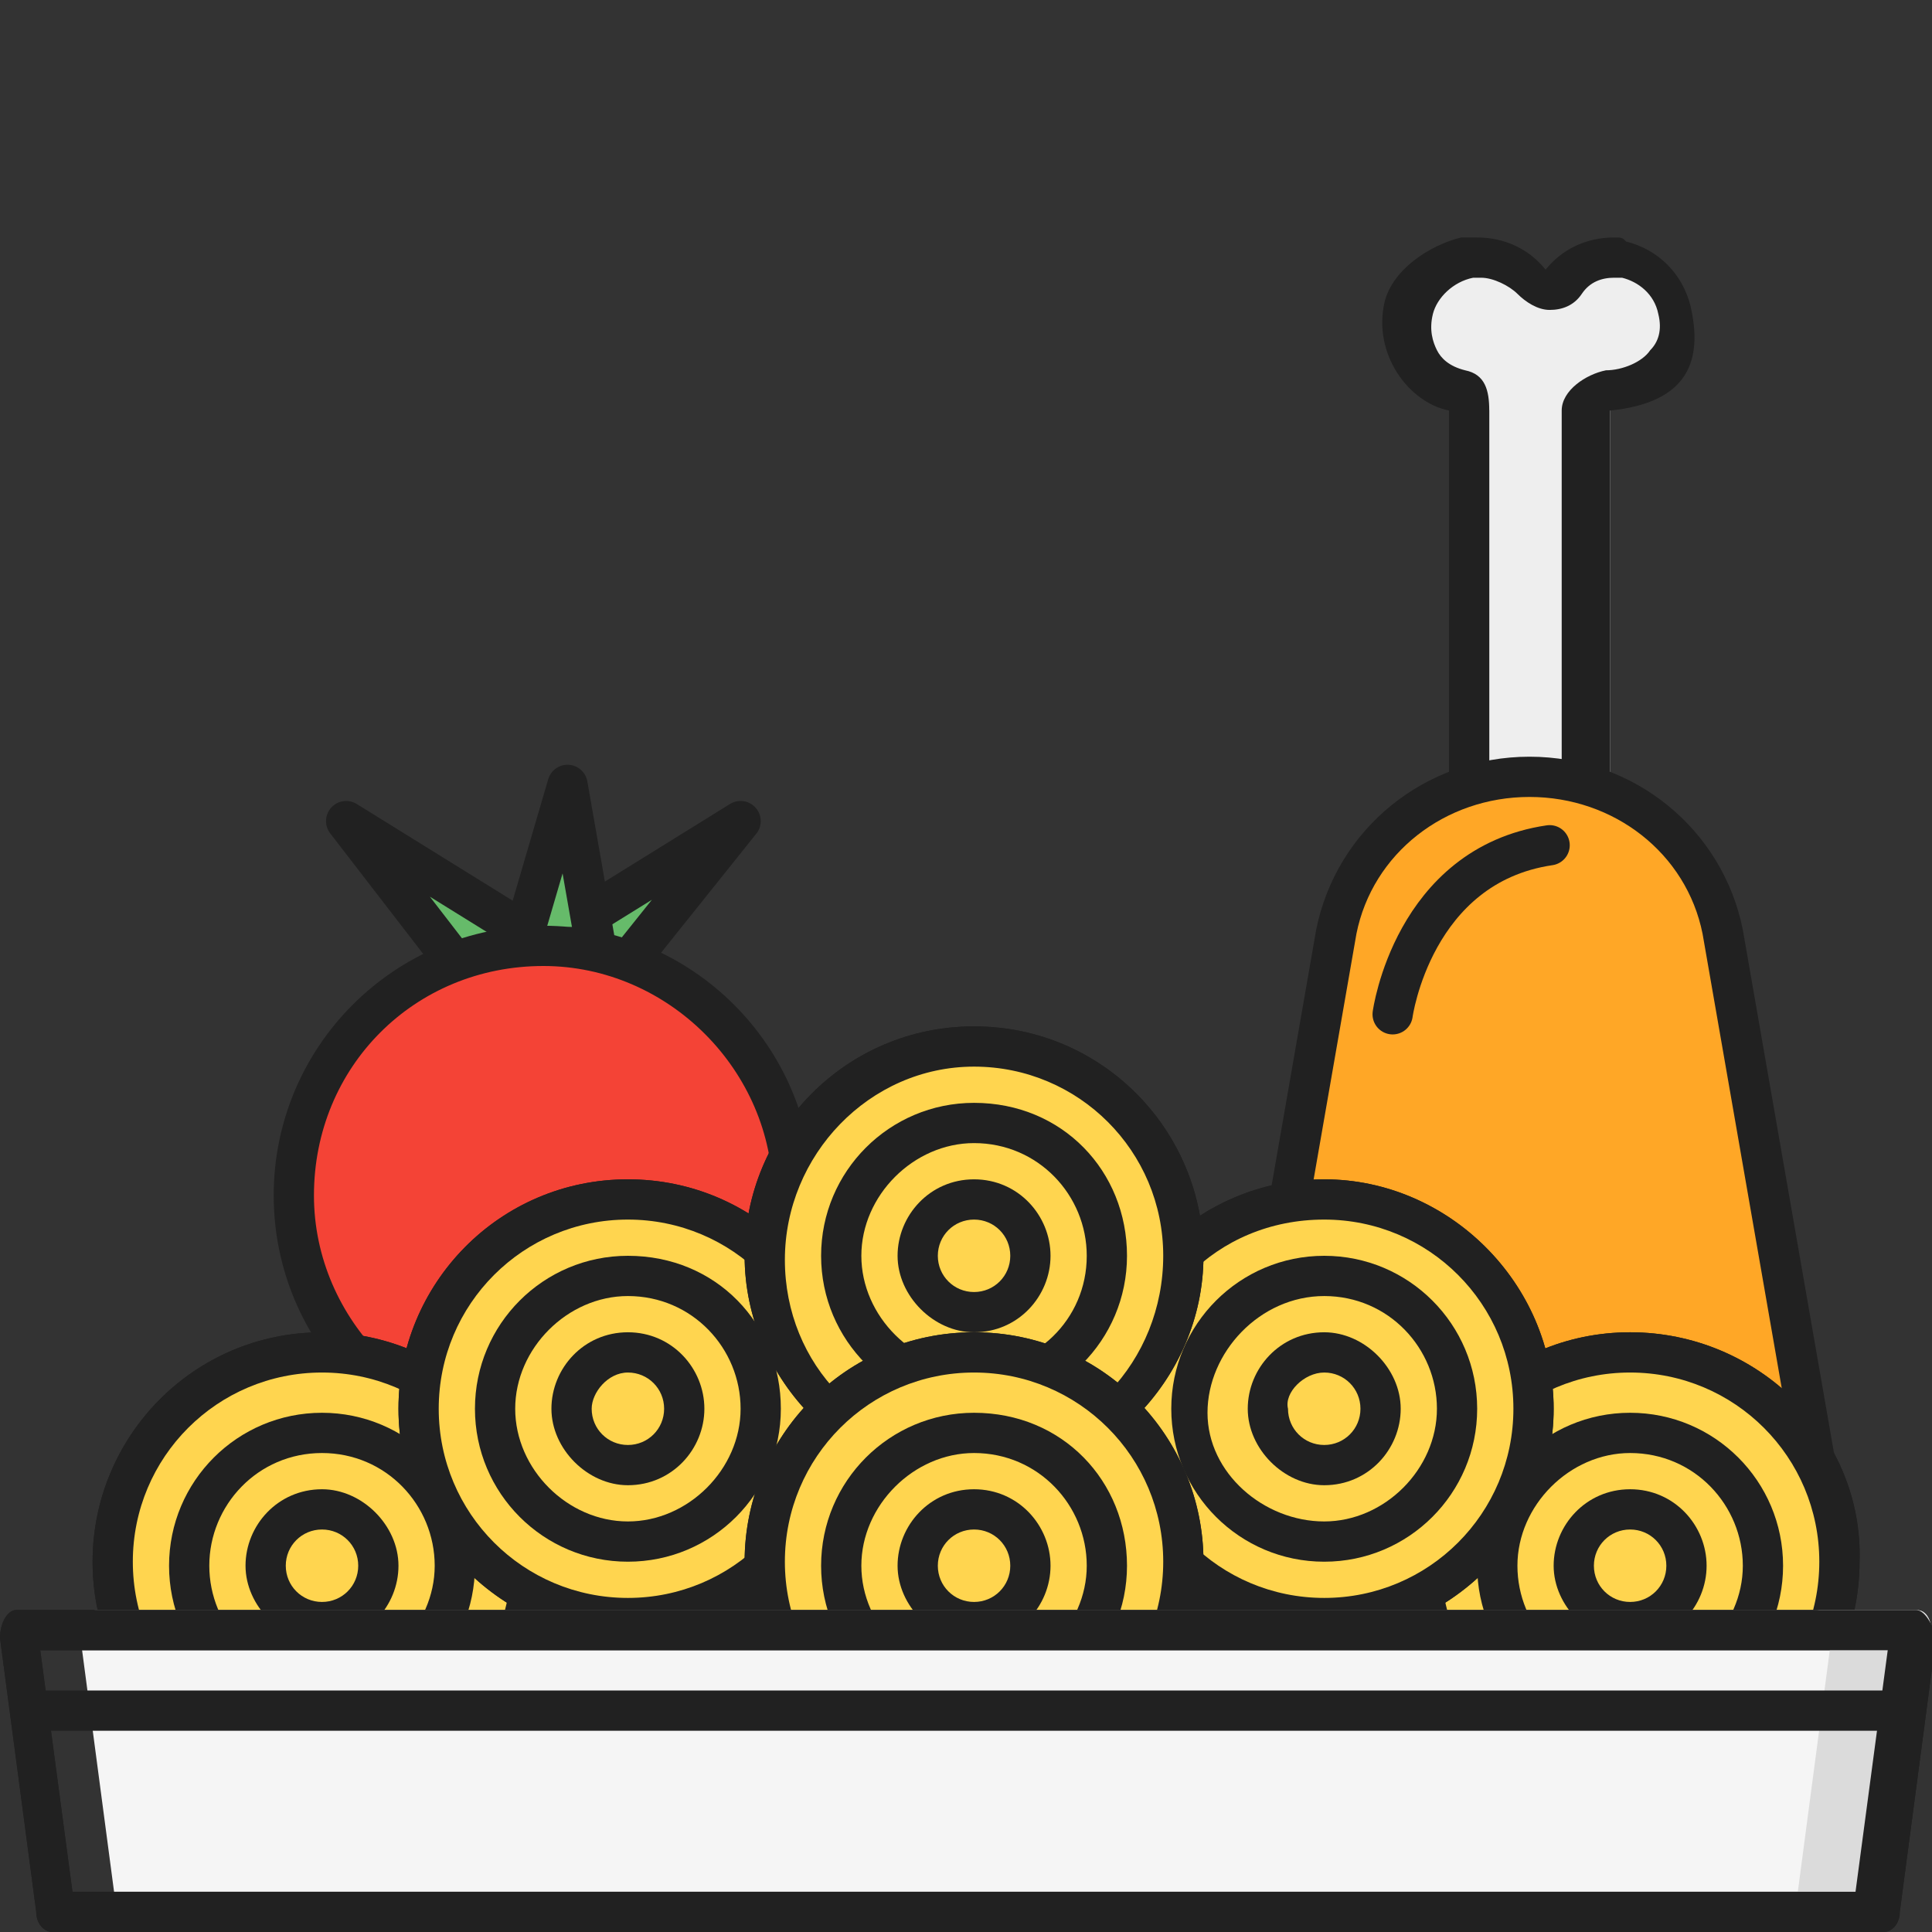 <?xml version="1.0" encoding="utf-8"?>
<!-- Generator: Adobe Illustrator 19.0.1, SVG Export Plug-In . SVG Version: 6.00 Build 0)  -->
<svg version="1.1" xmlns="http://www.w3.org/2000/svg" xmlns:xlink="http://www.w3.org/1999/xlink" x="0px" y="0px"
	 viewBox="0 0 48 48" style="enable-background:new 0 0 48 48;" xml:space="preserve">
<rect x="0" y="0" width="48" height="48" fill="#333333" stroke="none"/>
<style type="text/css">
	.st0{fill:#FF7043;stroke:#212121;stroke-linecap:round;stroke-miterlimit:10;}
	.st1{fill:#E0E0E0;}
	.st2{fill:#212121;}
	.st3{fill:#FFCC80;}
	.st4{display:none;}
	.st5{display:inline;}
	.st6{clip-path:url(#SVGID_2_);}
	.st7{fill:#4DB6AC;}
	.st8{clip-path:url(#SVGID_4_);}
	.st9{fill:#26A69A;}
	.st10{fill:none;stroke:#212121;stroke-linecap:round;stroke-miterlimit:10;}
	.st11{fill:#66BB6A;stroke:#212121;stroke-linecap:round;stroke-linejoin:round;stroke-miterlimit:10;}
	.st12{fill:#F44336;}
	.st13{fill:#EEEEEE;}
	.st14{fill:#FFA726;}
	.st15{fill:#FFD54F;}
	.st16{display:inline;fill:#212121;}
	.st17{clip-path:url(#SVGID_6_);}
	.st18{fill:#F5F5F5;}
	.st19{display:inline;fill:#F5F5F5;}
	.st20{clip-path:url(#SVGID_8_);}
	.st21{fill:#DBDBDB;}
	.st22{fill:none;stroke:#212121;stroke-miterlimit:10;}
	.st23{fill:#66BB6A;}
	.st24{fill:#FF8A65;}
	.st25{fill:#EF5350;stroke:#212121;stroke-linecap:round;stroke-linejoin:round;stroke-miterlimit:10;}
	.st26{fill:#B71C1C;}
	.st27{display:inline;fill:#80DEEA;}
	.st28{clip-path:url(#SVGID_10_);}
	.st29{fill:#80DEEA;}
	.st30{fill:#74CAD1;}
	.st31{clip-path:url(#SVGID_12_);}
	.st32{fill:#A5D6A7;}
	.st33{fill:#9BC69B;}
	.st34{fill:#FFB74D;stroke:#212121;stroke-linecap:round;stroke-linejoin:round;stroke-miterlimit:10;}
	.st35{fill:#8D6E63;stroke:#212121;stroke-linecap:round;stroke-linejoin:round;stroke-miterlimit:10;}
	.st36{clip-path:url(#SVGID_14_);fill:#A5D6A7;}
	.st37{fill:none;stroke:#212121;stroke-linecap:round;stroke-linejoin:round;stroke-miterlimit:10;}
	.st38{fill:#FFE0B2;}
	.st39{fill:#FFF3E0;}
	.st40{fill:#FFCA28;stroke:#212121;stroke-linecap:round;stroke-linejoin:round;stroke-miterlimit:10;}
	.st41{fill:#FFD54F;stroke:#212121;stroke-miterlimit:10;}
	.st42{fill:#FFF176;stroke:#212121;stroke-miterlimit:10;}
	.st43{fill:#4FC3F7;stroke:#212121;stroke-miterlimit:10;}
	.st44{clip-path:url(#SVGID_16_);}
	.st45{fill:#4FC3F7;}
	.st46{fill:#29B6F6;}
	.st47{fill:none;stroke:#000000;stroke-miterlimit:10;}
	.st48{fill:#FFE0B2;stroke:#212121;stroke-miterlimit:10;}
	.st49{fill:#FFD9A6;}
	.st50{fill:#D7F0F9;}
	.st51{clip-path:url(#SVGID_18_);fill:#FFD54F;stroke:#212121;stroke-miterlimit:10;}
	.st52{fill:#E57373;}
	.st53{fill:#9CCC65;}
	.st54{fill:#97BA60;}
	.st55{fill:#EBF4F7;}
	.st56{fill:#BDBDBD;}
	.st57{clip-path:url(#SVGID_22_);}
	.st58{clip-path:url(#SVGID_24_);}
	.st59{fill:#C62828;}
	.st60{fill:#AF2525;}
</style>
<g id="soups">
</g>
<g id="main_dishes">
	<g>
		<g>
			<polygon class="st11" points="11.3,23.9 8.6,20.4 13.6,23.5 			"/>
			<polygon class="st11" points="15.6,23.9 18.4,20.4 13.4,23.5 			"/>
			<polygon class="st11" points="12.9,23.6 14.1,19.5 14.8,23.5 			"/>
		</g>
		<g>
			<path class="st12" d="M13.5,35.9c-3.4,0-6.2-2.8-6.2-6.2s2.8-6.2,6.2-6.2c3.4,0,6.2,2.8,6.2,6.2S16.9,35.9,13.5,35.9z"/>
			<path class="st2" d="M13.5,24c3.1,0,5.7,2.6,5.7,5.7c0,3.1-2.6,5.7-5.7,5.7s-5.7-2.6-5.7-5.7C7.8,26.5,10.3,24,13.5,24 M13.5,23
				c-3.7,0-6.7,3-6.7,6.7s3,6.7,6.7,6.7c3.7,0,6.7-3,6.7-6.7S17.2,23,13.5,23L13.5,23z"/>
		</g>
		<g>
			<g>
				<g>
					<path class="st13" d="M37,23V10.2c0-0.2-0.2-0.5-0.4-0.5c-0.5-0.1-0.9-0.4-1.2-0.8c-0.2-0.4-0.3-0.8-0.2-1.3
						c0.1-0.6,0.7-1.1,1.3-1.2c0.1,0,0.2,0,0.3,0c0.5,0,1,0.2,1.3,0.6c0.1,0.1,0.2,0.2,0.4,0.2s0.3-0.1,0.4-0.2
						c0.3-0.4,0.8-0.6,1.3-0.6c0.1,0,0.2,0,0.3,0c0.7,0.1,1.2,0.6,1.3,1.2c0.1,0.4,0,0.9-0.2,1.3c-0.3,0.4-0.7,0.7-1.2,0.8
						c-0.2,0-0.4,0.2-0.4,0.5V23H37z"/>
					<path class="st2" d="M40.1,6.9c0.1,0,0.1,0,0.2,0c0.4,0.1,0.8,0.4,0.9,0.9c0.1,0.4,0,0.7-0.2,0.9c-0.2,0.3-0.7,0.5-1.1,0.5
						c-0.5,0.1-1.1,0.5-1.1,1V23h0h-1.1H37V10.2c0-0.5-0.1-0.9-0.6-1c-0.4-0.1-0.6-0.3-0.7-0.5c-0.1-0.2-0.2-0.5-0.1-0.9
						c0.1-0.4,0.5-0.8,1-0.9c0.1,0,0.2,0,0.2,0c0.3,0,0.7,0.2,0.9,0.4c0.2,0.2,0.5,0.4,0.8,0.4s0.6-0.1,0.8-0.4
						C39.5,7,39.8,6.9,40.1,6.9 M40.1,5.9c-0.7,0-1.3,0.3-1.7,0.8c-0.4-0.5-1-0.8-1.7-0.8c-0.1,0-0.3,0-0.4,0c0,0,0,0,0,0
						c-0.8,0.2-1.7,0.8-1.9,1.6C34.1,8.8,35,10,36,10.2V24h1.9H39h1V10.2c2-0.2,2.3-1.3,2-2.6c-0.2-0.8-0.8-1.4-1.6-1.6c0,0,0,0,0,0
						C40.3,5.9,40.3,5.9,40.1,5.9L40.1,5.9z"/>
				</g>
				<g>
					<path class="st14" d="M35.7,41.7c-1.5,0-2.8-0.6-3.8-1.7c-0.9-1-1.2-2.4-1-3.7l2.3-13.2c0.4-2.2,2.4-3.9,4.8-3.9
						c2.4,0,4.4,1.6,4.8,3.9l2.3,13.2c0.2,1.3-0.1,2.6-1,3.7c-0.9,1.1-2.3,1.7-3.8,1.7H35.7z"/>
					<path class="st2" d="M38,19.8c2.1,0,3.9,1.4,4.3,3.4l2.3,13.2c0.2,1.2-0.1,2.3-0.9,3.3c-0.8,1-2.1,1.6-3.4,1.6H38h-2.3
						c-1.3,0-2.6-0.6-3.4-1.6c-0.8-0.9-1.1-2.1-0.9-3.3l2.3-13.2C34.1,21.2,35.9,19.8,38,19.8 M38,18.8L38,18.8
						c-2.6,0-4.8,1.8-5.3,4.3l-2.3,13.2c-0.5,3.1,2,6,5.3,6H38h2.3c3.3,0,5.8-2.9,5.3-6l-2.3-13.2C42.8,20.6,40.6,18.8,38,18.8
						L38,18.8z"/>
				</g>
			</g>
			<g>
				<g>
					<g>
						<g>
							<path class="st15" d="M8,44.4c-3,0-5.5-2.5-5.5-5.5S5,33.4,8,33.4c3,0,5.5,2.5,5.5,5.5S11,44.4,8,44.4z"/>
							<path class="st2" d="M8,33.6c2.9,0,5.2,2.4,5.2,5.2c0,2.9-2.4,5.2-5.2,5.2s-5.2-2.4-5.2-5.2C2.7,36,5.1,33.6,8,33.6 M8,33.1
								c-3.2,0-5.7,2.6-5.7,5.7c0,3.2,2.6,5.7,5.7,5.7c3.2,0,5.7-2.6,5.7-5.7C13.7,35.7,11.2,33.1,8,33.1L8,33.1z"/>
						</g>
						<g>
							<path class="st15" d="M8,44.1c-2.9,0-5.2-2.4-5.2-5.2s2.4-5.2,5.2-5.2c2.9,0,5.2,2.4,5.2,5.2S10.9,44.1,8,44.1z"/>
							<path class="st2" d="M8,34.1c2.6,0,4.7,2.1,4.7,4.7s-2.1,4.7-4.7,4.7s-4.7-2.1-4.7-4.7S5.4,34.1,8,34.1 M8,33.1
								c-3.2,0-5.7,2.6-5.7,5.7c0,3.2,2.6,5.7,5.7,5.7c3.2,0,5.7-2.6,5.7-5.7C13.7,35.7,11.2,33.1,8,33.1L8,33.1z"/>
						</g>
						<g>
							<path class="st15" d="M8,42.2c-1.8,0-3.3-1.5-3.3-3.3s1.5-3.3,3.3-3.3s3.3,1.5,3.3,3.3S9.8,42.2,8,42.2z"/>
							<path class="st2" d="M8,36.1c1.6,0,2.8,1.3,2.8,2.8S9.5,41.7,8,41.7c-1.6,0-2.8-1.3-2.8-2.8S6.4,36.1,8,36.1 M8,35.1
								c-2.1,0-3.8,1.7-3.8,3.8s1.7,3.8,3.8,3.8c2.1,0,3.8-1.7,3.8-3.8S10.1,35.1,8,35.1L8,35.1z"/>
						</g>
						<g>
							<circle class="st15" cx="8" cy="38.9" r="1.4"/>
							<path class="st2" d="M8,38c0.5,0,0.9,0.4,0.9,0.9c0,0.5-0.4,0.9-0.9,0.9s-0.9-0.4-0.9-0.9C7.1,38.4,7.5,38,8,38 M8,37
								c-1.1,0-1.9,0.9-1.9,1.9s0.9,1.9,1.9,1.9c1.1,0,1.9-0.9,1.9-1.9S9,37,8,37L8,37z"/>
						</g>
					</g>
					<g>
						<g>
							<path class="st15" d="M23.3,44.4c-3,0-5.5-2.5-5.5-5.5s2.5-5.5,5.5-5.5s5.5,2.5,5.5,5.5S26.3,44.4,23.3,44.4z"/>
							<path class="st2" d="M23.3,33.6c2.9,0,5.2,2.4,5.2,5.2c0,2.9-2.4,5.2-5.2,5.2S18,41.8,18,38.9C18,36,20.4,33.6,23.3,33.6
								 M23.3,33.1c-3.2,0-5.7,2.6-5.7,5.7c0,3.2,2.6,5.7,5.7,5.7s5.7-2.6,5.7-5.7C29,35.7,26.5,33.1,23.3,33.1L23.3,33.1z"/>
						</g>
						<g>
							<path class="st15" d="M23.3,44.1c-2.9,0-5.2-2.4-5.2-5.2s2.4-5.2,5.2-5.2s5.2,2.4,5.2,5.2S26.2,44.1,23.3,44.1z"/>
							<path class="st2" d="M23.3,34.1c2.6,0,4.7,2.1,4.7,4.7s-2.1,4.7-4.7,4.7s-4.7-2.1-4.7-4.7S20.7,34.1,23.3,34.1 M23.3,33.1
								c-3.2,0-5.7,2.6-5.7,5.7c0,3.2,2.6,5.7,5.7,5.7s5.7-2.6,5.7-5.7C29,35.7,26.5,33.1,23.3,33.1L23.3,33.1z"/>
						</g>
						<g>
							<path class="st15" d="M23.3,42.2c-1.8,0-3.3-1.5-3.3-3.3s1.5-3.3,3.3-3.3s3.3,1.5,3.3,3.3S25.1,42.2,23.3,42.2z"/>
							<path class="st2" d="M23.3,36.1c1.6,0,2.8,1.3,2.8,2.8s-1.3,2.8-2.8,2.8c-1.6,0-2.8-1.3-2.8-2.8S21.7,36.1,23.3,36.1
								 M23.3,35.1c-2.1,0-3.8,1.7-3.8,3.8s1.7,3.8,3.8,3.8s3.8-1.7,3.8-3.8S25.4,35.1,23.3,35.1L23.3,35.1z"/>
						</g>
						<g>
							<circle class="st15" cx="23.3" cy="38.9" r="1.4"/>
							<path class="st2" d="M23.3,38c0.5,0,0.9,0.4,0.9,0.9c0,0.5-0.4,0.9-0.9,0.9s-0.9-0.4-0.9-0.9C22.4,38.4,22.8,38,23.3,38
								 M23.3,37c-1.1,0-1.9,0.9-1.9,1.9s0.9,1.9,1.9,1.9c1.1,0,1.9-0.9,1.9-1.9S24.4,37,23.3,37L23.3,37z"/>
						</g>
					</g>
					<g>
						<g>
							<path class="st15" d="M15.6,40.5c-3,0-5.5-2.5-5.5-5.5c0-3,2.5-5.5,5.5-5.5c3,0,5.5,2.5,5.5,5.5
								C21.1,38.1,18.7,40.5,15.6,40.5z"/>
							<path class="st2" d="M15.6,29.8c2.9,0,5.2,2.4,5.2,5.2s-2.4,5.2-5.2,5.2s-5.2-2.4-5.2-5.2S12.7,29.8,15.6,29.8 M15.6,29.3
								c-3.2,0-5.7,2.6-5.7,5.7s2.6,5.7,5.7,5.7s5.7-2.6,5.7-5.7S18.8,29.3,15.6,29.3L15.6,29.3z"/>
						</g>
						<g>
							<path class="st15" d="M15.6,40.3c-2.9,0-5.2-2.4-5.2-5.2c0-2.9,2.4-5.2,5.2-5.2c2.9,0,5.2,2.4,5.2,5.2
								C20.9,37.9,18.5,40.3,15.6,40.3z"/>
							<path class="st2" d="M15.6,30.3c2.6,0,4.7,2.1,4.7,4.7s-2.1,4.7-4.7,4.7s-4.7-2.1-4.7-4.7S13,30.3,15.6,30.3 M15.6,29.3
								c-3.2,0-5.7,2.6-5.7,5.7s2.6,5.7,5.7,5.7s5.7-2.6,5.7-5.7S18.8,29.3,15.6,29.3L15.6,29.3z"/>
						</g>
						<g>
							<path class="st15" d="M15.6,38.4c-1.8,0-3.3-1.5-3.3-3.3s1.5-3.3,3.3-3.3s3.3,1.5,3.3,3.3S17.5,38.4,15.6,38.4z"/>
							<path class="st2" d="M15.6,32.2c1.6,0,2.8,1.3,2.8,2.8s-1.3,2.8-2.8,2.8s-2.8-1.3-2.8-2.8S14.1,32.2,15.6,32.2 M15.6,31.2
								c-2.1,0-3.8,1.7-3.8,3.8s1.7,3.8,3.8,3.8s3.8-1.7,3.8-3.8S17.8,31.2,15.6,31.2L15.6,31.2z"/>
						</g>
						<g>
							<circle class="st15" cx="15.6" cy="35.1" r="1.4"/>
							<path class="st2" d="M15.6,34.1c0.5,0,0.9,0.4,0.9,0.9c0,0.5-0.4,0.9-0.9,0.9c-0.5,0-0.9-0.4-0.9-0.9
								C14.7,34.6,15.1,34.1,15.6,34.1 M15.6,33.1c-1.1,0-1.9,0.9-1.9,1.9s0.9,1.9,1.9,1.9c1.1,0,1.9-0.9,1.9-1.9
								S16.7,33.1,15.6,33.1L15.6,33.1z"/>
						</g>
					</g>
				</g>
				<g>
					<g>
						<g>
							<path class="st15" d="M25.2,44.4c-3,0-5.5-2.5-5.5-5.5s2.5-5.5,5.5-5.5s5.5,2.5,5.5,5.5S28.2,44.4,25.2,44.4z"/>
							<path class="st2" d="M25.2,33.6c2.9,0,5.2,2.4,5.2,5.2c0,2.9-2.4,5.2-5.2,5.2S20,41.8,20,38.9C20,36,22.3,33.6,25.2,33.6
								 M25.2,33.1c-3.2,0-5.7,2.6-5.7,5.7c0,3.2,2.6,5.7,5.7,5.7s5.7-2.6,5.7-5.7C30.9,35.7,28.4,33.1,25.2,33.1L25.2,33.1z"/>
						</g>
						<g>
							<path class="st15" d="M25.2,44.1c-2.9,0-5.2-2.4-5.2-5.2s2.4-5.2,5.2-5.2s5.2,2.4,5.2,5.2S28.1,44.1,25.2,44.1z"/>
							<path class="st2" d="M25.2,34.1c2.6,0,4.7,2.1,4.7,4.7s-2.1,4.7-4.7,4.7s-4.7-2.1-4.7-4.7S22.6,34.1,25.2,34.1 M25.2,33.1
								c-3.2,0-5.7,2.6-5.7,5.7c0,3.2,2.6,5.7,5.7,5.7s5.7-2.6,5.7-5.7C30.9,35.7,28.4,33.1,25.2,33.1L25.2,33.1z"/>
						</g>
						<g>
							<path class="st15" d="M25.2,42.2c-1.8,0-3.3-1.5-3.3-3.3s1.5-3.3,3.3-3.3s3.3,1.5,3.3,3.3S27,42.2,25.2,42.2z"/>
							<path class="st2" d="M25.2,36.1c1.6,0,2.8,1.3,2.8,2.8s-1.3,2.8-2.8,2.8c-1.6,0-2.8-1.3-2.8-2.8S23.6,36.1,25.2,36.1
								 M25.2,35.1c-2.1,0-3.8,1.7-3.8,3.8s1.7,3.8,3.8,3.8S29,41,29,38.9S27.3,35.1,25.2,35.1L25.2,35.1z"/>
						</g>
						<g>
							<circle class="st15" cx="25.2" cy="38.9" r="1.4"/>
							<path class="st2" d="M25.2,38c0.5,0,0.9,0.4,0.9,0.9c0,0.5-0.4,0.9-0.9,0.9s-0.9-0.4-0.9-0.9C24.3,38.4,24.7,38,25.2,38
								 M25.2,37c-1.1,0-1.9,0.9-1.9,1.9s0.9,1.9,1.9,1.9c1.1,0,1.9-0.9,1.9-1.9S26.3,37,25.2,37L25.2,37z"/>
						</g>
					</g>
					<g>
						<g>
							<path class="st15" d="M40.5,44.4c-3,0-5.5-2.5-5.5-5.5s2.5-5.5,5.5-5.5c3,0,5.5,2.5,5.5,5.5S43.5,44.4,40.5,44.4z"/>
							<path class="st2" d="M40.5,33.6c2.9,0,5.2,2.4,5.2,5.2c0,2.9-2.4,5.2-5.2,5.2s-5.2-2.4-5.2-5.2C35.3,36,37.6,33.6,40.5,33.6
								 M40.5,33.1c-3.2,0-5.7,2.6-5.7,5.7c0,3.2,2.6,5.7,5.7,5.7c3.2,0,5.7-2.6,5.7-5.7C46.3,35.7,43.7,33.1,40.5,33.1L40.5,33.1z"
								/>
						</g>
						<g>
							<path class="st15" d="M40.5,44.1c-2.9,0-5.2-2.4-5.2-5.2s2.4-5.2,5.2-5.2c2.9,0,5.2,2.4,5.2,5.2S43.4,44.1,40.5,44.1z"/>
							<path class="st2" d="M40.5,34.1c2.6,0,4.7,2.1,4.7,4.7s-2.1,4.7-4.7,4.7s-4.7-2.1-4.7-4.7S37.9,34.1,40.5,34.1 M40.5,33.1
								c-3.2,0-5.7,2.6-5.7,5.7c0,3.2,2.6,5.7,5.7,5.7c3.2,0,5.7-2.6,5.7-5.7C46.3,35.7,43.7,33.1,40.5,33.1L40.5,33.1z"/>
						</g>
						<g>
							<path class="st15" d="M40.5,42.2c-1.8,0-3.3-1.5-3.3-3.3s1.5-3.3,3.3-3.3s3.3,1.5,3.3,3.3S42.3,42.2,40.5,42.2z"/>
							<path class="st2" d="M40.5,36.1c1.6,0,2.8,1.3,2.8,2.8s-1.3,2.8-2.8,2.8c-1.6,0-2.8-1.3-2.8-2.8S39,36.1,40.5,36.1
								 M40.5,35.1c-2.1,0-3.8,1.7-3.8,3.8s1.7,3.8,3.8,3.8c2.1,0,3.8-1.7,3.8-3.8S42.6,35.1,40.5,35.1L40.5,35.1z"/>
						</g>
						<g>
							<circle class="st15" cx="40.5" cy="38.9" r="1.4"/>
							<path class="st2" d="M40.5,38c0.5,0,0.9,0.4,0.9,0.9c0,0.5-0.4,0.9-0.9,0.9s-0.9-0.4-0.9-0.9C39.6,38.4,40,38,40.5,38
								 M40.5,37c-1.1,0-1.9,0.9-1.9,1.9s0.9,1.9,1.9,1.9c1.1,0,1.9-0.9,1.9-1.9S41.6,37,40.5,37L40.5,37z"/>
						</g>
					</g>
					<g>
						<g>
							<path class="st15" d="M32.9,40.5c-3,0-5.5-2.5-5.5-5.5c0-3,2.5-5.5,5.5-5.5c3,0,5.5,2.5,5.5,5.5
								C38.4,38.1,35.9,40.5,32.9,40.5z"/>
							<path class="st2" d="M32.9,29.8c2.9,0,5.2,2.4,5.2,5.2s-2.4,5.2-5.2,5.2s-5.2-2.4-5.2-5.2S30,29.8,32.9,29.8 M32.9,29.3
								c-3.2,0-5.7,2.6-5.7,5.7s2.6,5.7,5.7,5.7s5.7-2.6,5.7-5.7S36,29.3,32.9,29.3L32.9,29.3z"/>
						</g>
						<g>
							<path class="st15" d="M32.9,40.3c-2.9,0-5.2-2.4-5.2-5.2c0-2.9,2.4-5.2,5.2-5.2c2.9,0,5.2,2.4,5.2,5.2
								C38.1,37.9,35.7,40.3,32.9,40.3z"/>
							<path class="st2" d="M32.9,30.3c2.6,0,4.7,2.1,4.7,4.7s-2.1,4.7-4.7,4.7s-4.7-2.1-4.7-4.7S30.2,30.3,32.9,30.3 M32.9,29.3
								c-3.2,0-5.7,2.6-5.7,5.7s2.6,5.7,5.7,5.7s5.7-2.6,5.7-5.7S36,29.3,32.9,29.3L32.9,29.3z"/>
						</g>
						<g>
							<path class="st15" d="M32.9,38.4c-1.8,0-3.3-1.5-3.3-3.3s1.5-3.3,3.3-3.3s3.3,1.5,3.3,3.3S34.7,38.4,32.9,38.4z"/>
							<path class="st2" d="M32.9,32.2c1.6,0,2.8,1.3,2.8,2.8s-1.3,2.8-2.8,2.8S30,36.6,30,35.1S31.3,32.2,32.9,32.2 M32.9,31.2
								c-2.1,0-3.8,1.7-3.8,3.8s1.7,3.8,3.8,3.8s3.8-1.7,3.8-3.8S35,31.2,32.9,31.2L32.9,31.2z"/>
						</g>
						<g>
							<circle class="st15" cx="32.9" cy="35.1" r="1.4"/>
							<path class="st2" d="M32.9,34.1c0.5,0,0.9,0.4,0.9,0.9c0,0.5-0.4,0.9-0.9,0.9c-0.5,0-0.9-0.4-0.9-0.9
								C31.9,34.6,32.4,34.1,32.9,34.1 M32.9,33.1c-1.1,0-1.9,0.9-1.9,1.9s0.9,1.9,1.9,1.9c1.1,0,1.9-0.9,1.9-1.9
								S33.9,33.1,32.9,33.1L32.9,33.1z"/>
						</g>
					</g>
				</g>
				<g>
					<g>
						<g>
							<path class="st15" d="M24.3,36.7c-3,0-5.5-2.5-5.5-5.5c0-3,2.5-5.5,5.5-5.5s5.5,2.5,5.5,5.5C29.7,34.3,27.3,36.7,24.3,36.7z"
								/>
							<path class="st2" d="M24.2,26c2.9,0,5.2,2.4,5.2,5.2c0,2.9-2.4,5.2-5.2,5.2S19,34.1,19,31.2C19,28.3,21.4,26,24.2,26
								 M24.2,25.5c-3.2,0-5.7,2.6-5.7,5.7s2.6,5.7,5.7,5.7s5.7-2.6,5.7-5.7S27.4,25.5,24.2,25.5L24.2,25.5z"/>
						</g>
						<g>
							<path class="st15" d="M24.3,36.5c-2.9,0-5.2-2.4-5.2-5.2c0-2.9,2.4-5.2,5.2-5.2s5.2,2.4,5.2,5.2
								C29.5,34.1,27.1,36.5,24.3,36.5z"/>
							<path class="st2" d="M24.2,26.5c2.6,0,4.7,2.1,4.7,4.7S26.9,36,24.2,36s-4.7-2.1-4.7-4.7S21.6,26.5,24.2,26.5 M24.2,25.5
								c-3.2,0-5.7,2.6-5.7,5.7s2.6,5.7,5.7,5.7s5.7-2.6,5.7-5.7S27.4,25.5,24.2,25.5L24.2,25.5z"/>
						</g>
						<g>
							<path class="st15" d="M24.3,34.6c-1.8,0-3.3-1.5-3.3-3.3s1.5-3.3,3.3-3.3s3.3,1.5,3.3,3.3S26.1,34.6,24.3,34.6z"/>
							<path class="st2" d="M24.2,28.4c1.6,0,2.8,1.3,2.8,2.8c0,1.6-1.3,2.8-2.8,2.8s-2.8-1.3-2.8-2.8
								C21.4,29.7,22.7,28.4,24.2,28.4 M24.2,27.4c-2.1,0-3.8,1.7-3.8,3.8s1.7,3.8,3.8,3.8s3.8-1.7,3.8-3.8S26.4,27.4,24.2,27.4
								L24.2,27.4z"/>
						</g>
						<g>
							<circle class="st15" cx="24.3" cy="31.2" r="1.4"/>
							<path class="st2" d="M24.2,30.3c0.5,0,0.9,0.4,0.9,0.9s-0.4,0.9-0.9,0.9s-0.9-0.4-0.9-0.9S23.7,30.3,24.2,30.3 M24.2,29.3
								c-1.1,0-1.9,0.9-1.9,1.9s0.9,1.9,1.9,1.9c1.1,0,1.9-0.9,1.9-1.9S25.3,29.3,24.2,29.3L24.2,29.3z"/>
						</g>
					</g>
				</g>
				<g>
					<g>
						<g>
							<path class="st15" d="M24.3,44.4c-3,0-5.5-2.5-5.5-5.5s2.5-5.5,5.5-5.5s5.5,2.5,5.5,5.5S27.3,44.4,24.3,44.4z"/>
							<path class="st2" d="M24.2,33.6c2.9,0,5.2,2.4,5.2,5.2c0,2.9-2.4,5.2-5.2,5.2S19,41.8,19,38.9C19,36,21.4,33.6,24.2,33.6
								 M24.2,33.1c-3.2,0-5.7,2.6-5.7,5.7s2.6,5.7,5.7,5.7s5.7-2.6,5.7-5.7S27.4,33.1,24.2,33.1L24.2,33.1z"/>
						</g>
						<g>
							<path class="st15" d="M24.3,44.1c-2.9,0-5.2-2.4-5.2-5.2s2.4-5.2,5.2-5.2s5.2,2.4,5.2,5.2S27.1,44.1,24.3,44.1z"/>
							<path class="st2" d="M24.2,34.1c2.6,0,4.7,2.1,4.7,4.7s-2.1,4.7-4.7,4.7s-4.7-2.1-4.7-4.7S21.6,34.1,24.2,34.1 M24.2,33.1
								c-3.2,0-5.7,2.6-5.7,5.7s2.6,5.7,5.7,5.7s5.7-2.6,5.7-5.7S27.4,33.1,24.2,33.1L24.2,33.1z"/>
						</g>
						<g>
							<path class="st15" d="M24.3,42.2c-1.8,0-3.3-1.5-3.3-3.3s1.5-3.3,3.3-3.3s3.3,1.5,3.3,3.3S26.1,42.2,24.3,42.2z"/>
							<path class="st2" d="M24.2,36.1c1.6,0,2.8,1.3,2.8,2.8s-1.3,2.8-2.8,2.8s-2.8-1.3-2.8-2.8S22.7,36.1,24.2,36.1 M24.2,35.1
								c-2.1,0-3.8,1.7-3.8,3.8s1.7,3.8,3.8,3.8s3.8-1.7,3.8-3.8S26.4,35.1,24.2,35.1L24.2,35.1z"/>
						</g>
						<g>
							<circle class="st15" cx="24.3" cy="38.9" r="1.4"/>
							<path class="st2" d="M24.2,38c0.5,0,0.9,0.4,0.9,0.9c0,0.5-0.4,0.9-0.9,0.9s-0.9-0.4-0.9-0.9C23.3,38.4,23.7,38,24.2,38
								 M24.2,37c-1.1,0-1.9,0.9-1.9,1.9s0.9,1.9,1.9,1.9c1.1,0,1.9-0.9,1.9-1.9S25.3,37,24.2,37L24.2,37z"/>
						</g>
					</g>
				</g>
			</g>
		</g>
	</g>
	<g class="st4">
		<path class="st16" d="M46.9,41l-0.8,6H1.8l-0.8-6H46.9 M47.6,40H0.4C0.2,40,0,40.3,0,40.7l0.9,6.8c0,0.3,0.2,0.5,0.4,0.5h45.5
			c0.2,0,0.4-0.2,0.4-0.5l0.9-6.8C48,40.3,47.8,40,47.6,40L47.6,40z"/>
	</g>
	<g>
		<defs>
			<path id="SVGID_5_" d="M46.7,48H1.3c-0.2,0-0.4-0.2-0.4-0.5L0,40.7C0,40.3,0.2,40,0.4,40h47.2c0.3,0,0.4,0.3,0.4,0.7l-0.9,6.8
				C47.1,47.8,46.9,48,46.7,48z"/>
		</defs>
		<clipPath id="SVGID_2_">
			<use xlink:href="#SVGID_5_"  style="overflow:visible;"/>
		</clipPath>
		<g class="st6">
			<path class="st18" d="M48.7,48H3.3c-0.2,0-0.4-0.2-0.4-0.5L2,40.7C2,40.3,2.2,40,2.4,40h47.2c0.3,0,0.4,0.3,0.4,0.7l-0.9,6.8
				C49.1,47.8,48.9,48,48.7,48z"/>
		</g>
	</g>
	<g class="st4">
		<path class="st19" d="M46.7,48H1.3c-0.2,0-0.4-0.2-0.4-0.5L0,40.7C0,40.3,0.2,40,0.4,40h47.2c0.3,0,0.4,0.3,0.4,0.7l-0.9,6.8
			C47.1,47.8,46.9,48,46.7,48z"/>
	</g>
	<g>
		<path class="st2" d="M46.9,41l-0.8,6H1.8l-0.8-6H46.9 M47.6,40H0.4C0.2,40,0,40.3,0,40.7l0.9,6.8c0,0.3,0.2,0.5,0.4,0.5h45.5
			c0.2,0,0.4-0.2,0.4-0.5l0.9-6.8C48,40.3,47.8,40,47.6,40L47.6,40z"/>
	</g>
	<g>
		<defs>
			<path id="SVGID_7_" d="M46.7,48H1.3c-0.2,0-0.4-0.2-0.4-0.5L0,40.7C0,40.3,0.2,40,0.4,40h47.2c0.3,0,0.4,0.3,0.4,0.7l-0.9,6.8
				C47.1,47.8,46.9,48,46.7,48z"/>
		</defs>
		<clipPath id="SVGID_4_">
			<use xlink:href="#SVGID_7_"  style="overflow:visible;"/>
		</clipPath>
		<g class="st8">
			<path class="st21" d="M49.6,40h-4.5c0.3,0,0.4,0.3,0.4,0.7l-0.9,6.8c0,0.3-0.2,0.5-0.4,0.5h4.5c0.2,0,0.4-0.2,0.4-0.5l0.9-6.8
				C50,40.3,49.8,40,49.6,40z"/>
		</g>
	</g>
	<g>
		<path class="st2" d="M46.9,41l-0.8,6H1.8l-0.8-6H46.9 M47.6,40H0.4C0.2,40,0,40.3,0,40.7l0.9,6.8c0,0.3,0.2,0.5,0.4,0.5h45.5
			c0.2,0,0.4-0.2,0.4-0.5l0.9-6.8C48,40.3,47.8,40,47.6,40L47.6,40z"/>
	</g>
	<line class="st22" x1="1" y1="42.5" x2="47" y2="42.5"/>
	<path class="st10" d="M34.6,25.2c0,0,0.5-3.7,3.9-4.2"/>
</g>
<g id="salads">
</g>
<g id="desserts">
</g>
<g id="drinks">
</g>
<g id="alcoholic_drinks">
</g>
<g id="dish">
</g>
<g id="logo">
</g>
</svg>

